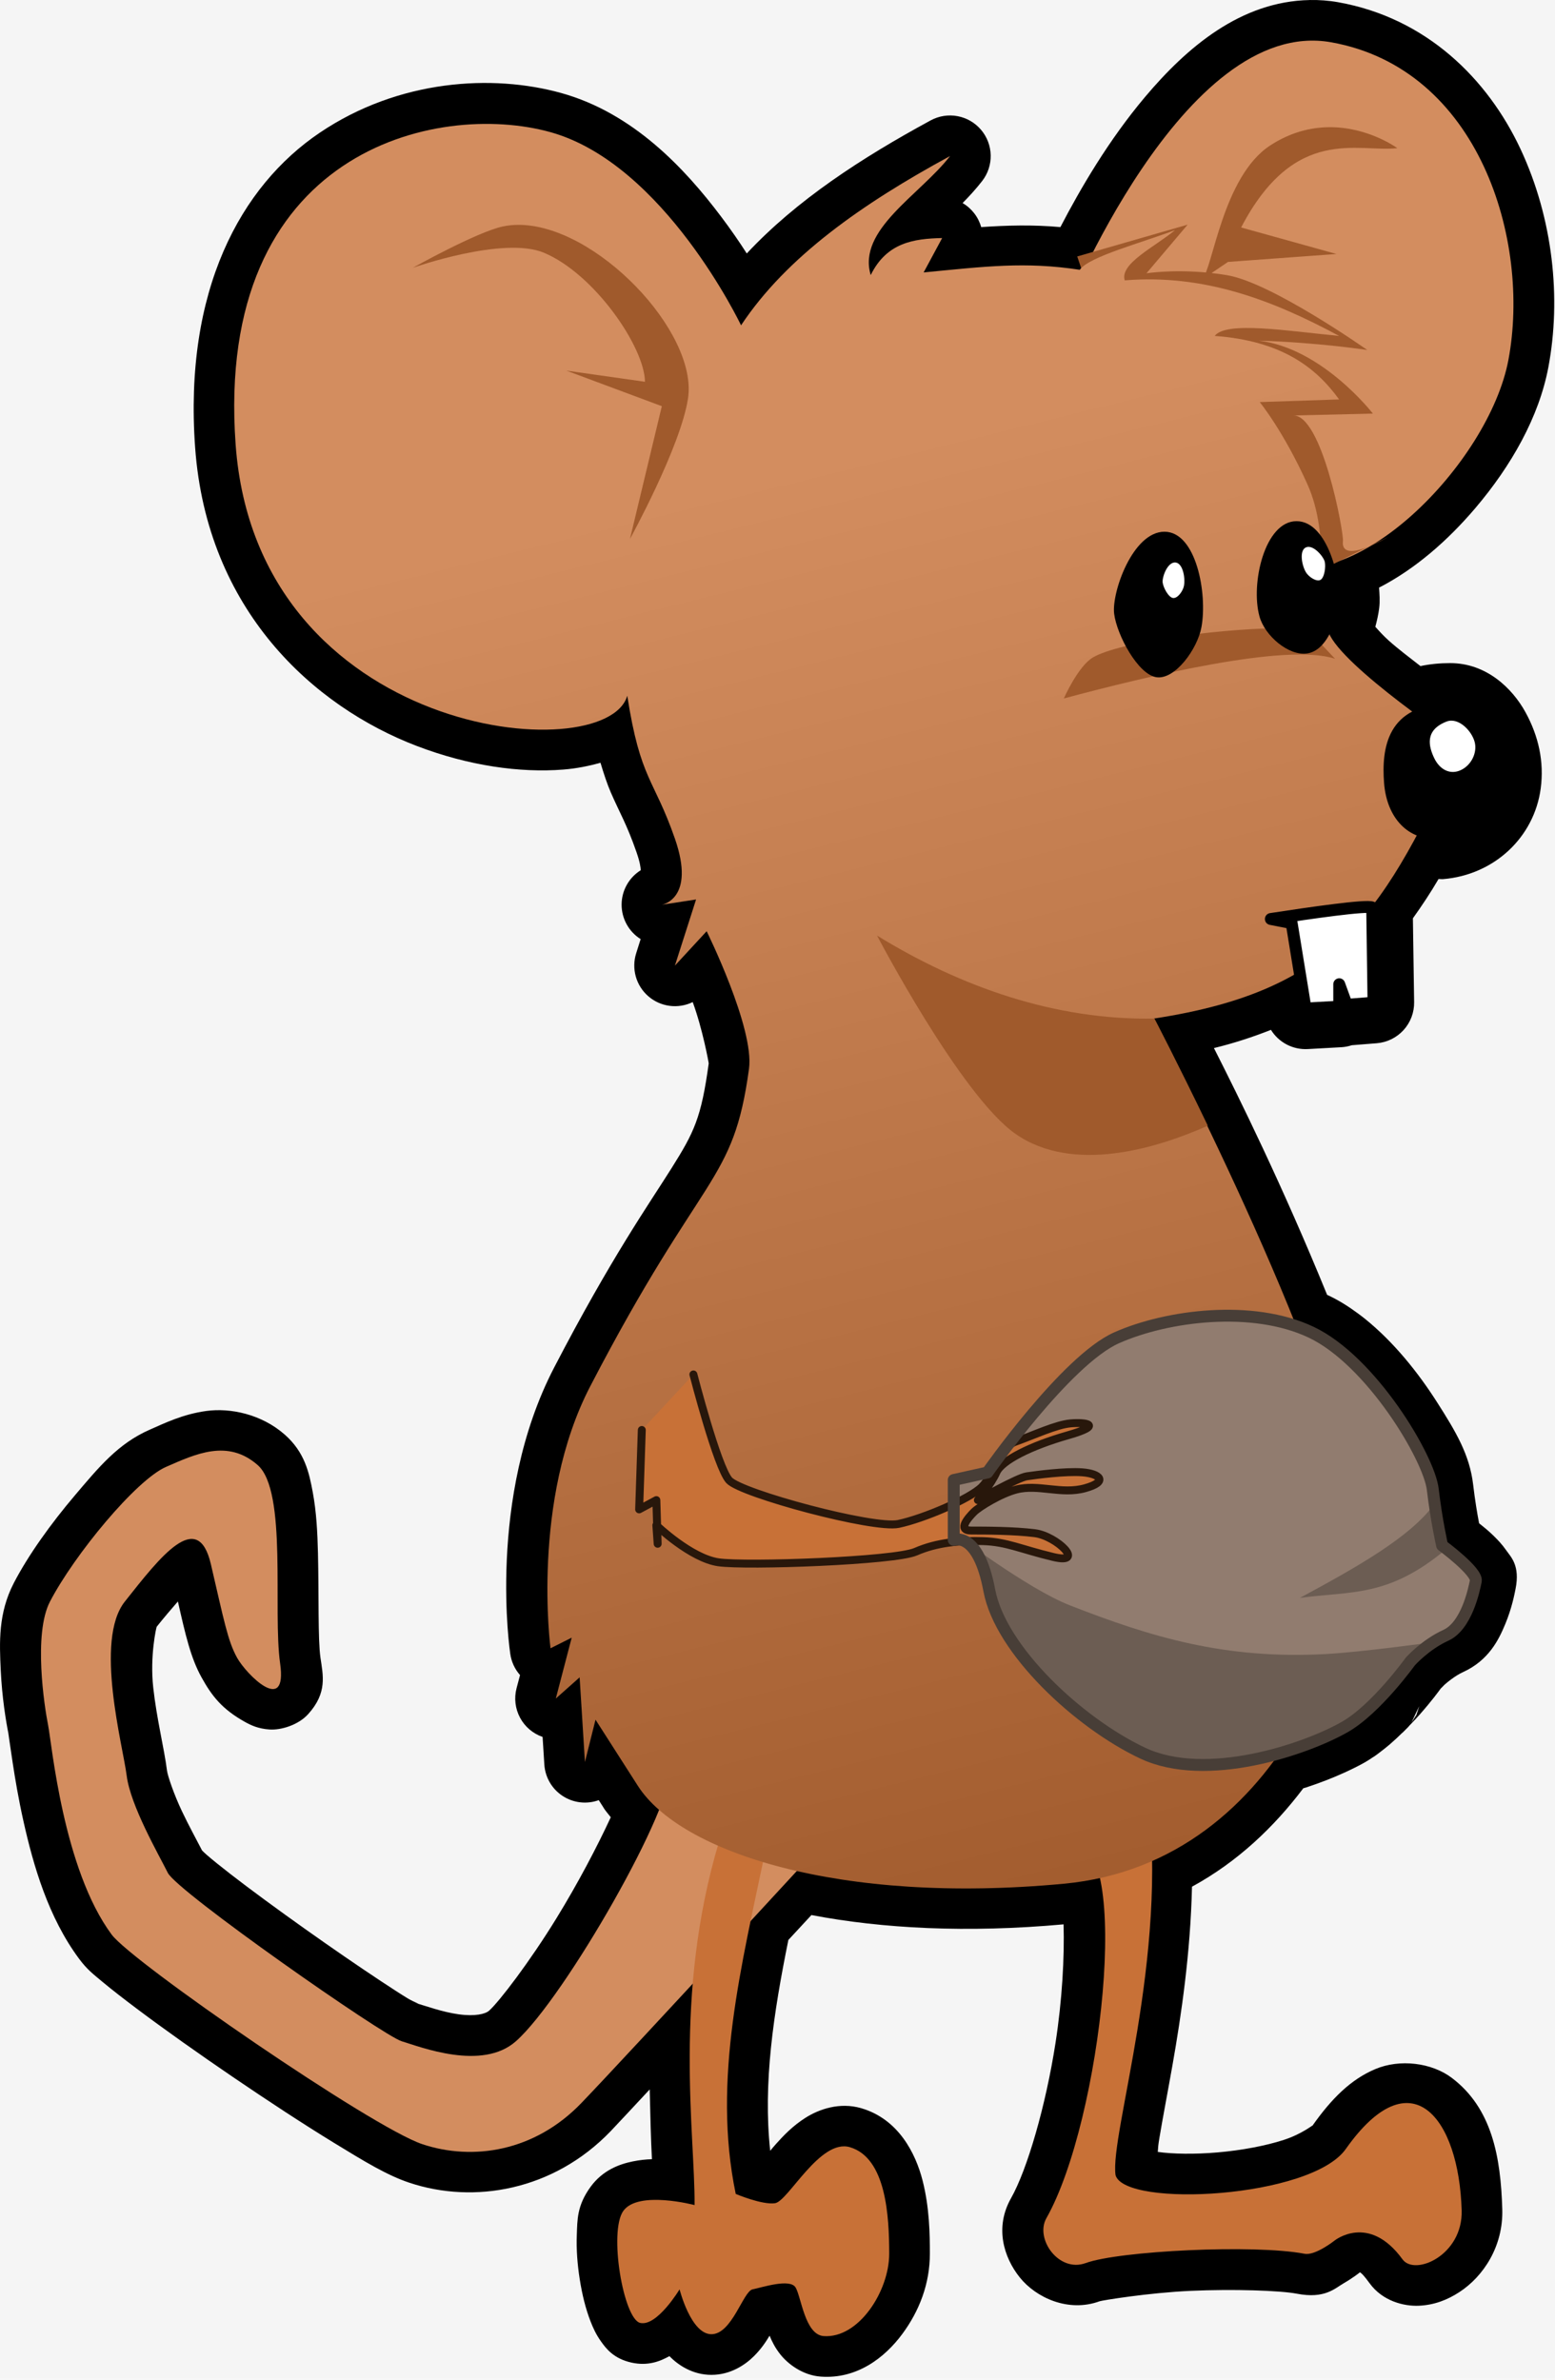 <svg width="392" height="600" viewBox="0 0 392 600" fill="none" xmlns="http://www.w3.org/2000/svg">
<rect width="392" height="600" fill="#F5F5F5"/>
<g id="mouse 1" clip-path="url(#clip0_0_1)">
<g id="layer2">
<path id="tailout" d="M330.19 0.01C312.775 0.331 299.202 11.919 288.628 24.479C279.507 35.312 272.416 47.44 267.316 57.26C260.476 56.64 253.858 56.808 247.347 57.26C246.628 54.709 244.947 52.536 242.66 51.197C244.339 49.483 246.014 47.678 247.597 45.635C249.038 43.778 249.796 41.482 249.744 39.132C249.693 36.782 248.835 34.521 247.314 32.729C245.794 30.936 243.703 29.721 241.393 29.287C239.083 28.853 236.694 29.227 234.627 30.345C217.063 39.885 200.77 50.498 188.252 63.907C186.37 60.965 184.207 57.829 181.721 54.532C172.634 42.48 159.629 28.52 141.533 23.47C124.174 18.626 100.534 20.005 80.595 33.47C60.656 46.935 46.334 73.205 49.189 112.814C52.146 153.84 78.986 178.116 105.095 188.095C118.15 193.084 131.061 194.898 142.001 194.033C145.307 193.771 148.403 193.151 151.376 192.314C152.212 195.098 153.06 197.687 153.97 199.783C156.184 204.884 158.003 207.811 160.438 214.814C161.355 217.449 161.476 218.636 161.532 219.407C160.057 220.326 158.84 221.604 157.995 223.122C157.15 224.64 156.705 226.349 156.702 228.086C156.699 229.824 157.138 231.533 157.977 233.055C158.817 234.576 160.029 235.859 161.501 236.782L160.376 240.345C159.769 242.256 159.736 244.302 160.281 246.231C160.826 248.161 161.925 249.888 163.442 251.198C164.959 252.509 166.828 253.346 168.815 253.605C170.803 253.864 172.824 253.535 174.626 252.657C177.127 259.457 178.676 267.992 178.657 268.126C176.781 281.885 174.968 285.487 169.313 294.501C163.659 303.515 154.154 316.949 139.688 344.813C122.632 377.667 128.626 416.938 128.626 416.938C128.897 418.944 129.756 420.825 131.095 422.344L130.22 425.656C129.565 428.154 129.878 430.806 131.094 433.083C132.311 435.36 134.343 437.094 136.783 437.938L137.22 444.875C137.318 446.465 137.786 448.01 138.585 449.387C139.385 450.764 140.494 451.937 141.826 452.81C143.158 453.684 144.675 454.235 146.257 454.42C147.839 454.605 149.442 454.418 150.939 453.875L152.158 455.781C152.158 455.792 152.158 455.802 152.158 455.812C152.7 456.659 153.359 457.397 153.971 458.187C150.489 465.705 145.7 474.814 140.315 483.593C133.61 494.522 125.842 504.705 123.284 506.968C122.354 507.791 119.774 508.445 115.659 507.875C111.543 507.305 107.521 505.833 104.221 504.843C106.929 505.656 104.501 504.898 102.814 503.875C101.128 502.852 98.778 501.324 96.064 499.531C90.636 495.945 83.691 491.175 76.845 486.312C69.999 481.449 63.209 476.474 58.126 472.531C55.585 470.559 53.457 468.843 52.064 467.625C51.504 467.134 51.198 466.815 50.939 466.562C49.526 463.806 47.655 460.441 45.845 456.625C43.843 452.402 42.261 447.731 42.095 446.406C41.406 440.89 39.499 433.423 38.626 425.468C37.753 417.514 39.405 410.277 39.501 410.156C41.322 407.856 43.142 405.751 44.845 403.781C46.757 412.231 48.083 418.023 50.814 422.937C53.37 427.537 55.913 430.912 61.814 434.187C63.289 435.005 65.105 435.87 67.97 436.062C70.835 436.253 75.187 434.938 77.657 432.218C82.599 426.778 81.413 422.354 80.782 417.937C80.129 413.362 80.404 402.174 80.157 391.656C80.034 386.397 79.764 381.195 78.845 376.25C77.926 371.305 76.836 366.133 71.72 361.656C65.864 356.532 58.039 354.932 52.032 355.75C46.025 356.567 41.435 358.857 37.751 360.469C29.781 363.956 24.897 369.932 18.876 377.031C12.854 384.13 7.172 392.033 3.501 399.093C-0.492 406.771 -0.139 414.214 0.189 421.124C0.516 428.034 1.508 434.002 2.095 436.935C2.092 436.92 2.579 440.382 3.189 444.404C3.798 448.426 4.656 453.549 5.907 459.154C8.41 470.365 12.164 483.407 19.938 493.873C21.971 496.61 23.518 497.753 25.907 499.748C28.296 501.743 31.24 504.017 34.626 506.561C41.398 511.648 49.941 517.708 58.72 523.686C67.498 529.664 76.508 535.575 84.251 540.311C91.994 545.047 97.576 548.461 103.22 550.342C119.41 555.739 139.479 552.38 153.939 537.342C155.633 535.58 160.751 530.052 163.783 526.811C163.953 534.02 164.068 539.054 164.345 544.405C162.83 544.444 161.222 544.617 159.501 544.967C156.21 545.637 151.958 547.136 148.876 551.374C145.416 556.132 145.554 559.73 145.408 563.468C145.262 567.205 145.566 571.03 146.158 574.749C146.75 578.467 147.586 581.998 148.876 585.311C149.522 586.967 150.241 588.569 151.501 590.342C152.762 592.114 154.672 594.682 159.189 595.686C163.335 596.607 166.39 595.369 168.751 594.061C170.926 596.272 174.53 598.779 179.345 598.779C184.21 598.779 187.904 596.204 190.033 594.092C191.92 592.22 193.059 590.462 194.002 588.904C194.615 590.356 195.347 591.887 196.69 593.592C198.579 595.991 202.293 598.875 206.878 599.217C216.105 599.904 223.103 594.352 227.44 588.498C231.778 582.644 234.409 575.758 234.409 568.248C234.409 563.261 234.312 556.573 232.565 549.748C230.818 542.923 226.512 534.323 217.159 531.56C211.628 529.927 206.373 531.856 203.097 533.935C199.82 536.013 197.559 538.403 195.597 540.591C194.987 541.27 194.697 541.647 194.159 542.279C192.319 525.269 194.999 507.598 198.739 489.128C201.072 486.598 202.929 484.613 204.552 482.847C222.446 486.26 243.771 487.394 268.114 485.191C268.361 493.398 267.761 504.288 266.083 515.097C263.626 530.914 258.968 546.996 254.864 554.253C250.714 561.591 253.013 569.149 257.082 574.222C261.151 579.295 269.303 583.119 277.207 580.222C277.781 580.012 289.417 578.083 300.145 577.597C310.872 577.112 322.702 577.503 326.926 578.316C333.984 579.674 336.48 576.983 338.77 575.66C341.061 574.337 342.77 572.972 342.77 572.972C342.732 573.029 342.701 573.095 342.677 573.097C342.631 573.101 342.545 571.941 345.27 575.691C348.504 580.141 353.832 581.525 357.708 581.347C361.584 581.17 364.882 579.874 367.896 577.91C373.925 573.981 378.979 566.399 378.708 557.035C378.323 543.702 376.059 531.493 365.958 523.879C360.908 520.071 352.888 519.06 346.677 521.691C340.467 524.322 335.644 529.169 330.865 535.941C331.065 535.659 328.283 538.023 323.647 539.535C319.011 541.047 312.867 542.181 306.959 542.691C301.16 543.192 295.544 543.098 291.865 542.566C291.987 541.127 291.921 541.181 292.271 539.066C293.062 534.287 294.277 527.994 295.552 520.785C297.805 508.045 300.11 492.311 300.49 475.691C312.055 469.395 321.254 460.547 328.552 450.879C328.759 450.812 329.005 450.758 329.208 450.692C332.741 449.53 336.016 448.256 338.895 446.942C340.803 446.071 342.55 445.21 344.114 444.317C344.851 443.895 345.568 443.418 346.27 442.942V442.973C346.965 442.504 347.588 442.01 348.208 441.535C348.86 441.036 349.494 440.534 350.083 440.035C350.029 440.081 350.167 439.966 350.52 439.66C351.579 438.745 352.581 437.801 353.52 436.879C353.525 436.874 353.547 436.884 353.552 436.879C354.016 436.424 354.527 435.924 355.083 435.348C355.083 435.338 355.083 435.327 355.083 435.317C355.176 435.22 355.27 435.102 355.364 435.004C355.433 434.932 355.513 434.858 355.583 434.786C356.359 433.975 357.139 433.148 357.927 432.254C361.012 428.753 362.688 426.427 363.177 425.754C363.291 425.639 363.307 425.619 363.583 425.348C363.593 425.338 363.604 425.327 363.614 425.317C364.052 424.882 363.85 425.077 363.895 425.036C363.906 425.025 363.916 425.015 363.926 425.004C363.937 424.994 363.916 424.983 363.926 424.973C363.968 424.934 364.067 424.859 364.114 424.817C364.149 424.784 364.239 424.692 364.239 424.692C364.659 424.315 365.162 423.912 365.833 423.411C365.929 423.339 365.955 423.327 365.926 423.348C366.827 422.683 367.834 422.041 368.739 421.629C375.365 418.618 377.849 413.363 379.489 409.41C381.129 405.458 381.795 401.913 382.051 400.629C383.232 394.726 380.892 392.585 379.77 390.973C378.648 389.362 377.556 388.238 376.489 387.192C375.096 385.827 374.028 385.014 372.864 384.067C372.41 381.689 371.841 378.374 371.364 374.317C370.481 366.807 367.039 361.026 362.302 353.598C357.564 346.17 351.415 338.384 343.927 332.379C343.385 331.945 342.823 331.53 342.239 331.098C339.963 329.412 337.539 327.879 334.895 326.629C334.774 326.571 334.672 326.528 334.551 326.473C323.319 298.92 312.286 276.606 306.02 264.254C311.219 262.989 315.947 261.413 320.395 259.66C321.364 261.227 322.737 262.504 324.371 263.357C326.004 264.209 327.837 264.605 329.677 264.504L338.145 264.035C339.039 263.984 339.921 263.815 340.77 263.535L347.052 263.035C349.649 262.83 352.071 261.643 353.824 259.715C355.577 257.788 356.53 255.265 356.489 252.66L356.177 231.535C358.431 228.389 360.614 225.098 362.645 221.629C363.025 221.615 363.391 221.692 363.77 221.66C376.787 220.575 386.759 211.03 388.395 198.816C389.298 192.077 387.863 185.593 384.552 179.566C381.24 173.539 374.712 167.191 365.583 167.191C362.953 167.191 360.452 167.439 358.083 167.941C355.313 165.786 352.43 163.605 350.114 161.535C348.725 160.293 347.677 159.115 346.708 158.035C347.124 156.471 347.482 154.904 347.676 153.347C347.904 151.523 347.758 149.849 347.645 148.16C356.772 143.456 364.959 136.296 371.926 128.098C380.969 117.457 387.972 105.137 390.332 92.567C393.58 75.268 391.554 55.205 383.301 37.567C375.048 19.929 359.618 4.541 337.363 0.567C334.935 0.133 332.516 -0.039 330.176 0.004L330.19 0.01ZM348.409 218.85C348.617 218.913 349.034 219.058 349.034 219.069C348.999 219.081 348.44 218.858 348.409 218.85ZM357.784 430.19C357.533 430.915 356.835 433.11 357.065 432.378C357.065 432.377 356.303 433.563 355.815 434.315C356.055 433.808 356.577 432.699 357.128 431.534C357.396 430.967 357.777 430.205 357.784 430.19Z" fill="black"/>
<path id="tailin" d="M168.73 445.8C170.617 454.291 142.314 503.821 130.05 514.67C121.512 522.223 105.993 516.085 101.276 514.67C96.559 513.255 44.671 476.933 42.312 472.216C39.953 467.499 32.878 455.234 31.934 447.687C30.991 440.14 23.727 413.589 31.462 403.818C40.425 392.497 49.859 380.232 53.161 394.384C56.463 408.535 57.407 413.724 59.765 417.97C62.124 422.215 72.501 432.593 70.614 419.385C68.728 406.177 72.501 375.988 64.954 369.384C57.406 362.78 49.388 366.554 41.84 369.856C34.292 373.158 18.726 392.026 12.594 403.819C8.368 411.945 11.179 430.235 12.122 434.952C13.066 439.669 15.896 471.274 28.16 487.784C33.347 494.766 93.728 536.37 106.464 540.616C119.2 544.861 134.767 542.502 146.56 530.238C158.353 517.973 212.6 459.01 212.6 459.01L168.73 445.8Z" fill="#D38D5F"/>
<path id="legs" d="M289.25 451.75C285.476 455.524 270.375 464.469 270.375 464.469C285.486 463.782 277.708 534.655 263.781 559.281C260.844 564.475 266.912 573.076 273.687 570.593C282.096 567.512 316.208 565.813 328.875 568.249C331.572 568.768 336.407 564.937 336.407 564.937C336.407 564.937 345.039 557.924 353.563 569.656C356.663 573.922 368.797 568.645 368.469 557.312C367.799 534.032 355.779 518.411 339.249 541.841C330.489 554.251 283.629 556.712 281.219 548.432C279.719 538.122 294.719 493.402 289.249 451.742L289.25 451.75ZM181.22 464.469C169.649 503.217 175.232 538.199 175.095 555.969C175.095 555.969 160.931 552.218 157.157 557.406C153.383 562.595 157.162 584.744 161.407 585.688C165.652 586.631 171.313 577.219 171.313 577.219C171.313 577.219 174.156 588.531 179.344 588.531C184.533 588.531 187.361 577.69 189.719 577.219C192.078 576.747 199.148 574.391 200.563 576.75C201.979 579.109 202.919 588.649 207.626 589C216.442 589.657 224.157 577.684 224.157 568.25C224.157 558.816 223.411 544.08 214.251 541.375C206.711 539.148 198.678 555.028 195.376 555.5C192.074 555.972 185.47 553.156 185.47 553.156C179.454 524.231 187.022 495.278 193.001 466.344L181.22 464.469L181.22 464.469Z" fill="#C87137"/>
<path id="ear" d="M268.19 79.37C268.19 79.37 298.21 3.988 335.567 10.659C372.925 17.33 385.901 60.674 380.263 90.711C375.367 116.791 340.904 152.084 318.89 141.411C296.876 130.737 268.19 79.371 268.19 79.371V79.37Z" fill="#D38D5F"/>
<path id="path3890" d="M271.56 64.66L299.391 56.641L289.013 68.906C289.013 68.906 297.975 67.491 309.297 69.378C320.618 71.264 344.675 88.246 344.675 88.246C344.675 88.246 332.41 86.359 317.316 85.887C333.354 87.774 346.09 104.284 346.09 104.284L325.806 104.756C333.258 104.078 338.777 134.367 338.542 136.361C337.805 142.611 349.863 135.417 349.863 135.417L303.164 158.531L271.56 64.66Z" fill="#A05A2C"/>
<path id="body" d="M186.81 82.03C198.252 64.736 217.448 51.319 239.511 39.336C231.864 49.203 216.076 57.907 219.498 69.356C223.52 61.155 230.354 60.173 237.51 60.017L232.84 68.689C248.418 67.182 258.406 65.918 272.199 68.022C274.576 64.686 287.459 61.351 296.215 58.015C291.148 62.24 282.196 66.465 283.54 70.69C303.659 69.038 320.986 75.763 337.575 84.699C324.643 83.458 309.057 80.891 306.221 84.699C322.839 85.924 331.57 92.408 337.575 100.709L317.562 101.376C317.562 101.376 323.566 108.714 329.57 122.056C335.574 135.398 331.572 150.741 334.907 159.414C338.243 168.086 368.262 188.099 368.262 188.099C349.023 228.823 338.499 249.555 290.878 256.81C290.878 256.81 335.574 342.199 340.911 380.22C344.373 404.885 324.901 469.612 268.197 474.948C211.493 480.285 171.467 466.943 160.797 450.265L150.123 433.587L147.455 444.261L146.121 422.914L140.117 428.251L144.119 412.908L138.782 415.576C138.782 415.576 133.822 378.363 148.789 349.533C177.282 294.649 184.812 298.833 188.815 269.481C190.215 259.22 178.141 234.792 178.141 234.792L170.136 243.464L175.473 226.786L166.801 228.121C166.801 228.121 175.473 226.786 170.136 211.443C164.799 196.1 161.464 196.767 158.128 175.42C152.791 194.099 64.734 186.094 59.397 112.045C54.064 38.042 110.097 25.322 138.782 33.327C167.467 41.332 186.813 82.025 186.813 82.025L186.81 82.03Z" fill="url(#paint0_linear_0_1)"/>
<path id="path3827" d="M334.97 32.07C330.448 32.125 325.387 33.301 320.22 36.664C308.215 44.476 305.719 67.781 303.05 70.45L309.564 66.039L336.908 64.039L312.876 57.352C326.423 31.431 342.274 38.498 352.251 37.352C352.251 37.352 344.918 31.95 334.97 32.07L334.97 32.07ZM130.56 56.695C129.254 56.706 127.988 56.836 126.747 57.101C120.143 58.516 104.091 67.507 104.091 67.507C104.091 67.507 126.903 59.448 137.122 63.726C149.83 69.046 162.494 87.504 162.591 96.257L142.78 93.445L166.841 102.413L158.81 135.882C158.81 135.882 171.537 112.777 173.435 100.507C176.031 83.728 150.157 56.525 130.56 56.695L130.56 56.695ZM320.9 158.415C306.818 158.664 282.194 161.835 275.525 165.759C271.744 167.984 268.181 176.103 268.181 176.103C289.132 170.495 324.295 162.02 336.556 166.103L330.9 160.103C331.536 158.801 327.301 158.302 320.9 158.415V158.415ZM221.09 235.885C221.09 235.885 242.206 276.246 255.996 285.885C270.569 296.071 291.863 289.453 304.475 283.823C296.837 267.941 291.037 256.823 291.037 256.823C266.124 257.253 242.378 248.967 221.089 235.885L221.09 235.885Z" fill="#A05A2C"/>
<path id="reye" d="M302.88 158.08C304.414 149.629 301.546 134.064 293.541 134.064C285.535 134.064 280.199 149.407 280.866 154.744C281.533 160.081 286.87 170.087 291.54 170.754C296.209 171.421 301.869 163.657 302.881 158.079L302.88 158.08Z" fill="black"/>
<path id="leye" d="M317.5 155.42C315.214 147.141 318.834 131.404 326.839 131.404C334.845 131.404 338.18 146.747 337.513 152.084C336.846 157.421 334.178 164.092 329.508 164.759C324.839 165.426 318.85 160.307 317.5 155.42L317.5 155.42Z" fill="black"/>
<path id="path3773" d="M365.59 177.43C349.58 177.43 348.245 188.771 348.912 197.443C349.579 206.115 354.916 212.119 362.921 211.452C370.926 210.785 377.345 204.307 378.264 197.443C379.312 189.616 374.273 177.43 365.589 177.43H365.59Z" fill="black"/>
<path id="path3775" d="M320.37 231.71C330.597 230.138 344.444 228.153 345.915 228.799L346.249 252.815L339.495 253.347L337.608 248.158V253.819L329.117 254.29L325.613 232.74L320.37 231.71Z" fill="white" stroke="black" stroke-width="3" stroke-linejoin="round"/>
<path id="path3777" d="M364.66 181.93C359.085 184.091 360.151 188.221 361.554 191.151C362.957 194.08 365.626 195.451 368.324 194.138C371.021 192.825 372.382 189.703 371.776 187.188C371.084 184.321 367.684 180.758 364.66 181.93L364.66 181.93Z" fill="white"/>
<path id="nut" d="M248.92 371.27C248.92 371.27 268.732 342.967 281.468 337.307C294.204 331.646 315.737 328.899 330.526 335.892C345.624 343.031 360.244 367.497 361.187 375.516C362.13 383.535 363.546 389.667 363.546 389.667C363.546 389.667 372.508 396.271 372.036 398.629C371.565 400.988 369.678 409.95 364.489 412.309C359.3 414.668 355.527 418.913 355.527 418.913C355.527 418.913 346.927 430.903 339.017 435.423C329.111 441.084 304.11 449.574 288.072 442.027C272.034 434.48 252.222 416.083 249.392 400.988C246.561 385.893 240.429 388.252 240.429 388.252V373.157L248.92 371.27Z" fill="#917C6F"/>
<g id="path3804">
<path d="M174.8 346.54C174.8 346.54 180.804 369.889 183.806 373.224C186.808 376.559 220.163 385.565 226.5 384.231C232.837 382.897 244.512 377.894 247.514 374.892C250.516 371.89 252.5 364.747 255.853 363.551C260.82 361.778 266.193 359.214 269.862 358.881C273.531 358.547 278.534 359.214 269.195 361.883C259.855 364.551 252.517 368.22 251.183 371.222C249.848 374.224 246.513 378.227 246.513 378.227C246.513 378.227 256.52 372.557 258.854 372.223C261.189 371.889 268.527 370.889 272.863 371.222C277.199 371.556 279.534 373.557 273.53 375.225C267.526 376.893 261.783 374.107 256.185 375.559C252.285 376.57 246.846 379.895 245.511 381.229C244.177 382.563 241.175 385.899 244.844 385.899C248.513 385.899 255.554 385.908 260.854 386.566C266.41 387.255 273.862 394.571 265.524 392.57C257.185 390.568 253.884 388.77 247.846 388.567C242.109 388.375 236.172 388.901 230.835 391.235C225.498 393.57 188.141 394.904 181.136 393.904C174.131 392.903 165.459 384.564 165.459 384.564L165.792 389.234L165.459 378.227L161.122 380.562L161.79 360.549" fill="#C87137"/>
<path d="M174.8 346.54C174.8 346.54 180.804 369.889 183.806 373.224C186.808 376.559 220.163 385.565 226.5 384.231C232.837 382.897 244.512 377.894 247.514 374.892C250.516 371.89 252.5 364.747 255.853 363.551C260.82 361.778 266.193 359.214 269.862 358.881C273.531 358.547 278.534 359.214 269.195 361.883C259.855 364.551 252.517 368.22 251.183 371.222C249.848 374.224 246.513 378.227 246.513 378.227C246.513 378.227 256.52 372.557 258.854 372.223C261.189 371.889 268.527 370.889 272.863 371.222C277.199 371.556 279.534 373.557 273.53 375.225C267.526 376.893 261.783 374.107 256.185 375.559C252.285 376.57 246.846 379.895 245.511 381.229C244.177 382.563 241.175 385.899 244.844 385.899C248.513 385.899 255.554 385.908 260.854 386.566C266.41 387.255 273.862 394.571 265.524 392.57C257.185 390.568 253.884 388.77 247.846 388.567C242.109 388.375 236.172 388.901 230.835 391.235C225.498 393.57 188.141 394.904 181.136 393.904C174.131 392.903 165.459 384.564 165.459 384.564L165.792 389.234L165.459 378.227L161.122 380.562L161.79 360.549" stroke="#28170B" stroke-width="2" stroke-linecap="round" stroke-linejoin="round"/>
</g>
<path id="path3808" d="M361.66 379.13C355.509 387.62 341.781 395.271 327.691 402.88C340.688 401.122 350.07 402.81 364.66 390.505C364.096 390.068 363.566 389.661 363.566 389.661C363.566 389.661 362.541 385.299 361.66 379.13V379.13ZM240.57 386.568L240.445 388.255C240.445 388.255 246.583 385.91 249.414 401.005C252.244 416.1 272.032 434.489 288.07 442.036C304.108 449.583 329.133 441.072 339.039 435.411C346.949 430.891 355.539 418.911 355.539 418.911C355.539 418.911 357.217 417.046 359.851 415.099L360.251 414.188C360.251 414.188 343.262 416.535 334.313 417.032C308.841 418.447 290.107 412.742 269.688 404.751C259.029 400.58 240.563 386.563 240.563 386.563L240.57 386.568Z" fill="#6C5D53"/>
<path id="path3823" d="M298.47 147.68C298.844 145.616 298.144 141.816 296.19 141.816C294.235 141.816 292.932 145.563 293.095 146.866C293.258 148.169 294.561 150.612 295.701 150.775C296.841 150.938 298.223 149.042 298.47 147.68V147.68Z" fill="white"/>
<path id="path3825" d="M329.2 144.27C328.131 142.466 327.465 138.659 329.297 137.979C331.13 137.299 333.655 140.358 333.956 141.636C334.257 142.914 333.885 145.658 332.873 146.208C331.861 146.757 329.906 145.461 329.2 144.27V144.27Z" fill="white"/>
<path id="path3850" d="M248.92 371.27C248.92 371.27 268.732 342.967 281.468 337.307C294.204 331.646 315.737 328.899 330.526 335.892C345.624 343.031 360.244 367.497 361.187 375.516C362.13 383.535 363.546 389.667 363.546 389.667C363.546 389.667 372.508 396.271 372.036 398.629C371.565 400.988 369.678 409.95 364.489 412.309C359.3 414.668 355.527 418.913 355.527 418.913C355.527 418.913 346.927 430.903 339.017 435.423C329.111 441.084 304.11 449.574 288.072 442.027C272.034 434.48 252.222 416.083 249.392 400.988C246.561 385.893 240.429 388.252 240.429 388.252V373.157L248.92 371.27Z" stroke="#483E37" stroke-width="3" stroke-linecap="round" stroke-linejoin="round"/>
</g>
</g>
<defs>
<linearGradient id="paint0_linear_0_1" x1="190.43" y1="120.32" x2="282.89" y2="493.92" gradientUnits="userSpaceOnUse">
<stop stop-color="#D38D5F"/>
<stop offset="1" stop-color="#A05A2C"/>
</linearGradient>
<clipPath id="clip0_0_1">
<rect width="391.81" height="599.28" fill="white"/>
</clipPath>
</defs>
</svg>
